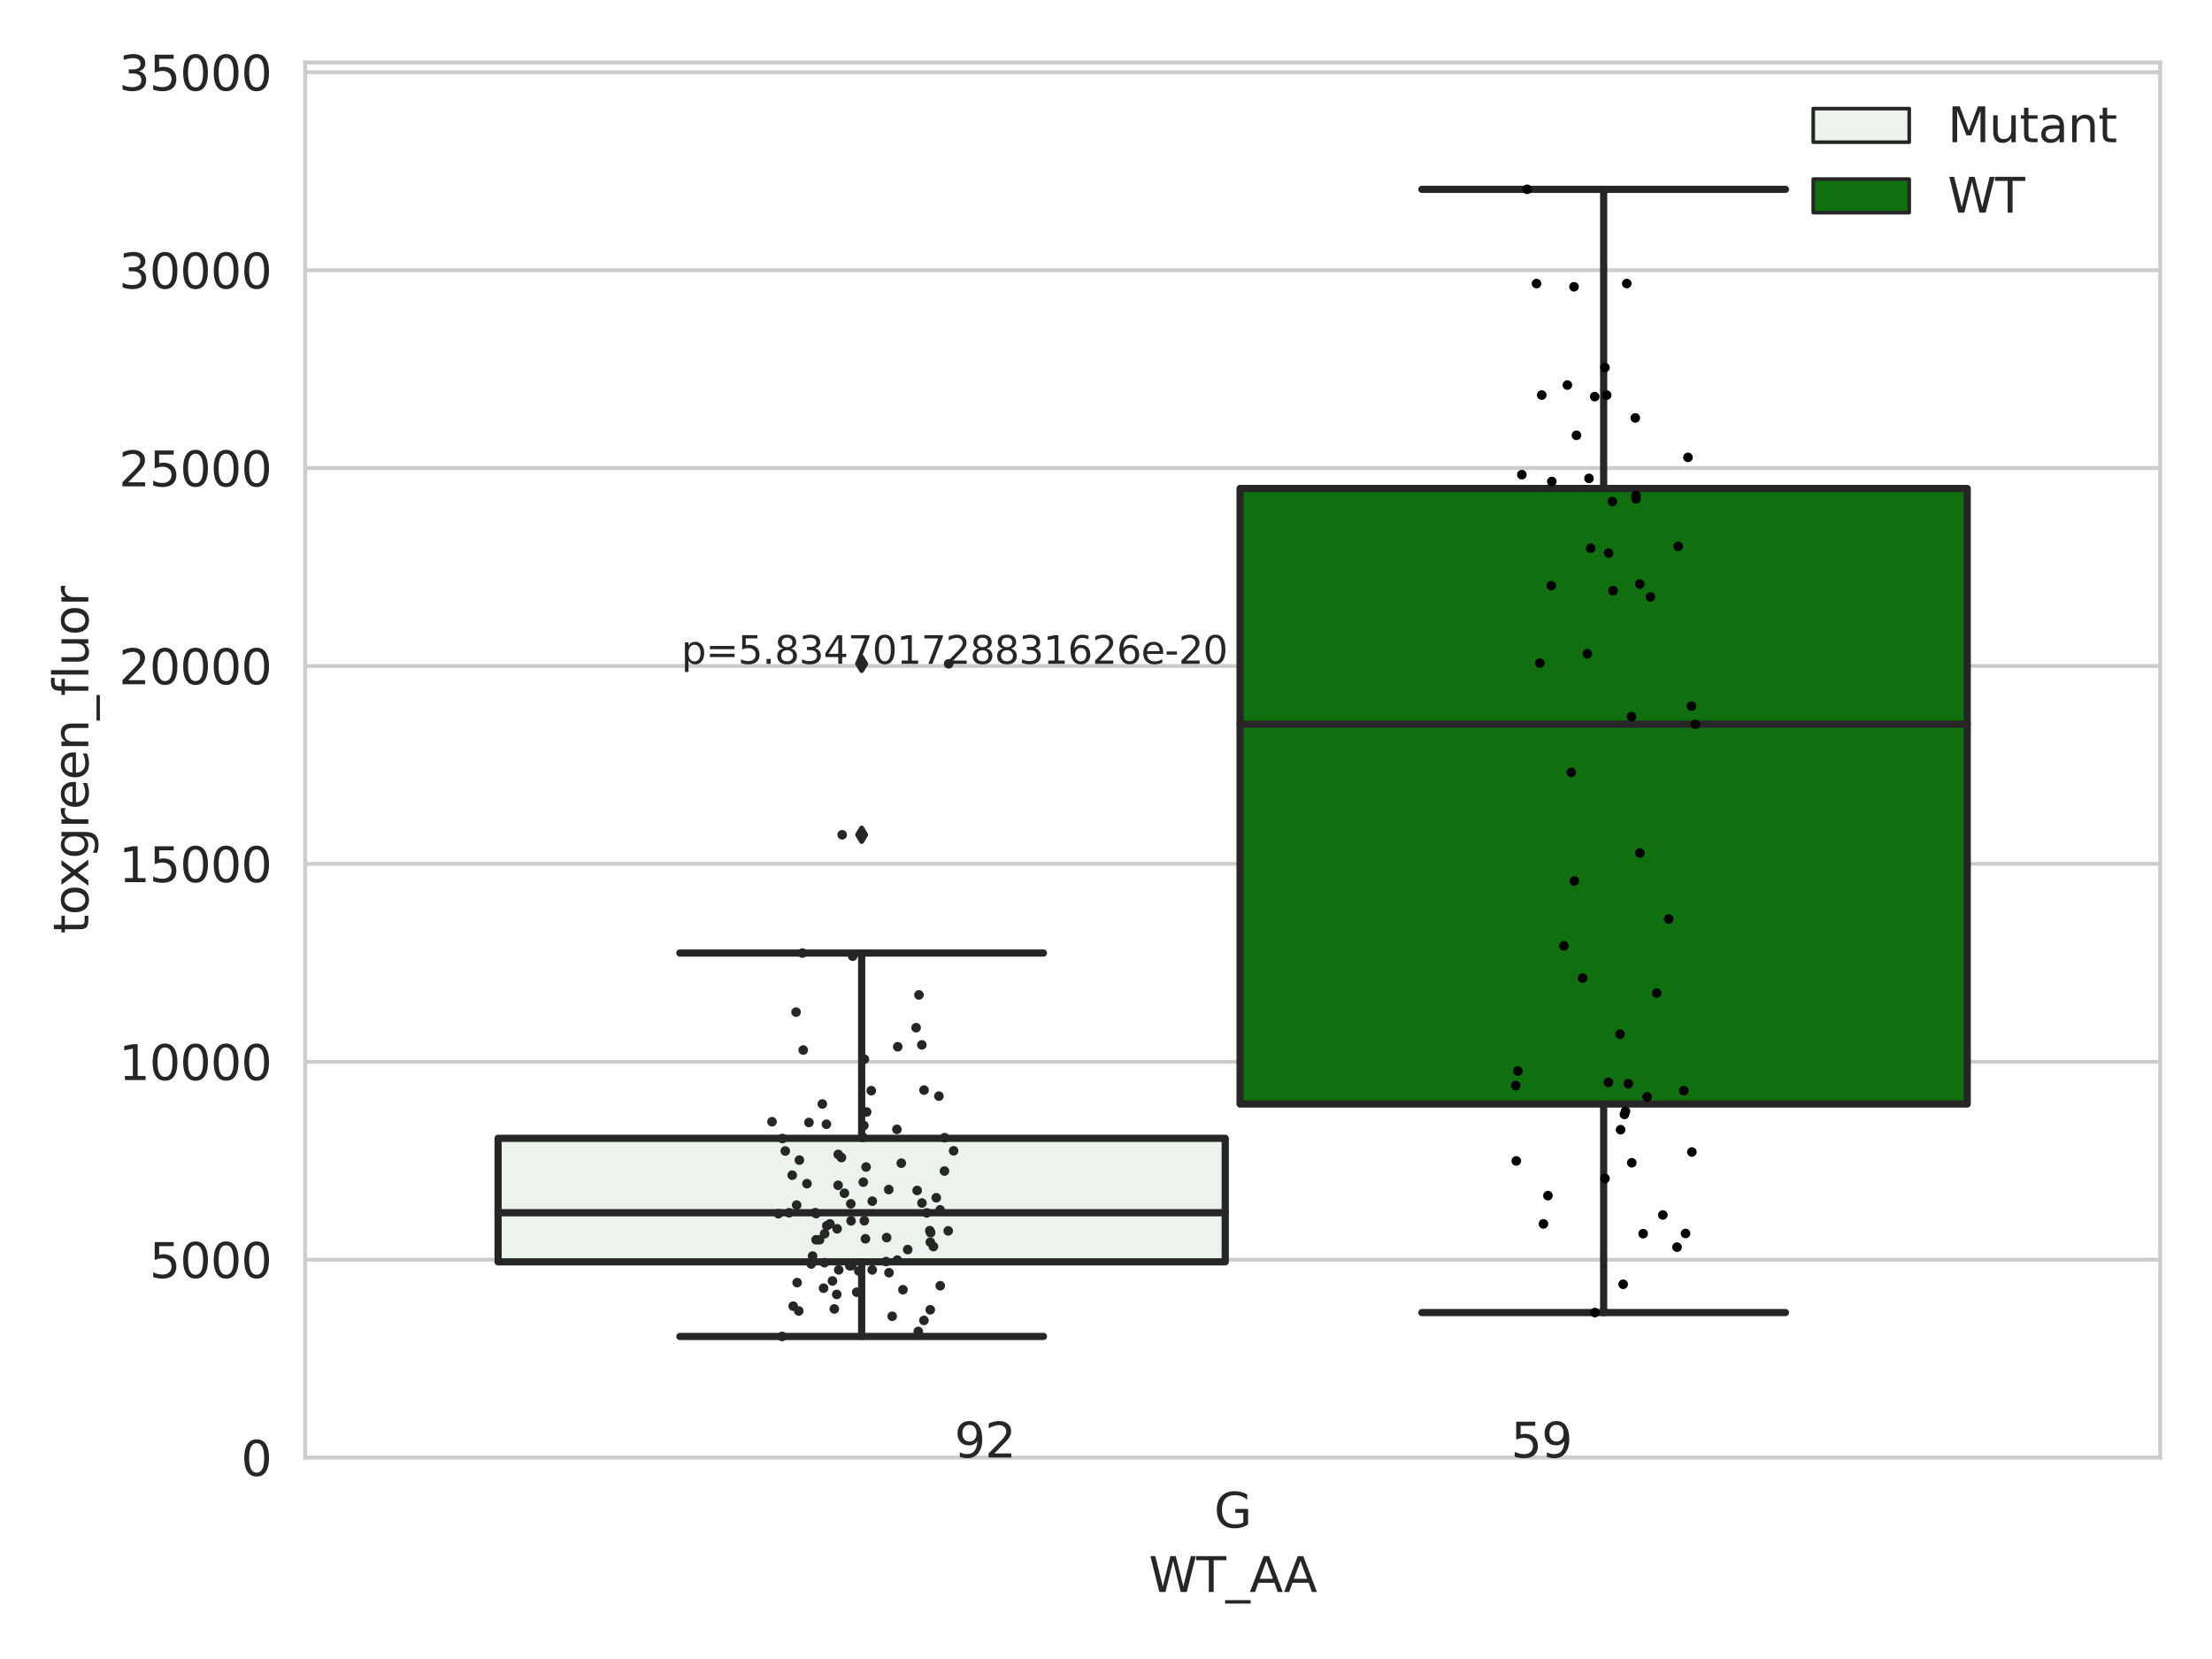 <?xml version="1.0" encoding="utf-8" standalone="no"?>
<!DOCTYPE svg PUBLIC "-//W3C//DTD SVG 1.1//EN"
  "http://www.w3.org/Graphics/SVG/1.1/DTD/svg11.dtd">
<svg xmlns:xlink="http://www.w3.org/1999/xlink" width="460.8pt" height="345.6pt" viewBox="0 0 460.8 345.6" xmlns="http://www.w3.org/2000/svg" version="1.1">
 <defs>
  <style type="text/css">*{stroke-linejoin: round; stroke-linecap: butt}</style>
 </defs>
 <g id="figure_1">
  <g id="patch_1">
   <path d="M 0 345.6 
L 460.8 345.6 
L 460.8 0 
L 0 0 
z
" style="fill: #ffffff"/>
  </g>
  <g id="axes_1">
   <g id="patch_2">
    <path d="M 63.571 303.64 
L 450 303.64 
L 450 13.024 
L 63.571 13.024 
z
" style="fill: #ffffff"/>
   </g>
   <g id="matplotlib.axis_1">
    <g id="xtick_1">
     <g id="text_1">
      <!-- G -->
      <g style="fill: #262626" transform="translate(252.911 318.238) scale(0.1 -0.1)">
       <defs>
        <path id="DejaVuSans-47" d="M 3809 666 
L 3809 1919 
L 2778 1919 
L 2778 2438 
L 4434 2438 
L 4434 434 
Q 4069 175 3628 42 
Q 3188 -91 2688 -91 
Q 1594 -91 976 548 
Q 359 1188 359 2328 
Q 359 3472 976 4111 
Q 1594 4750 2688 4750 
Q 3144 4750 3555 4637 
Q 3966 4525 4313 4306 
L 4313 3634 
Q 3963 3931 3569 4081 
Q 3175 4231 2741 4231 
Q 1884 4231 1454 3753 
Q 1025 3275 1025 2328 
Q 1025 1384 1454 906 
Q 1884 428 2741 428 
Q 3075 428 3337 486 
Q 3600 544 3809 666 
z
" transform="scale(0.016)"/>
       </defs>
       <use xlink:href="#DejaVuSans-47"/>
      </g>
     </g>
    </g>
    <g id="text_2">
     <!-- WT_AA -->
     <g style="fill: #262626" transform="translate(239.31 331.638) scale(0.1 -0.1)">
      <defs>
       <path id="DejaVuSans-57" d="M 213 4666 
L 850 4666 
L 1831 722 
L 2809 4666 
L 3519 4666 
L 4500 722 
L 5478 4666 
L 6119 4666 
L 4947 0 
L 4153 0 
L 3169 4050 
L 2175 0 
L 1381 0 
L 213 4666 
z
" transform="scale(0.016)"/>
       <path id="DejaVuSans-54" d="M -19 4666 
L 3928 4666 
L 3928 4134 
L 2272 4134 
L 2272 0 
L 1638 0 
L 1638 4134 
L -19 4134 
L -19 4666 
z
" transform="scale(0.016)"/>
       <path id="DejaVuSans-5f" d="M 3263 -1063 
L 3263 -1509 
L -63 -1509 
L -63 -1063 
L 3263 -1063 
z
" transform="scale(0.016)"/>
       <path id="DejaVuSans-41" d="M 2188 4044 
L 1331 1722 
L 3047 1722 
L 2188 4044 
z
M 1831 4666 
L 2547 4666 
L 4325 0 
L 3669 0 
L 3244 1197 
L 1141 1197 
L 716 0 
L 50 0 
L 1831 4666 
z
" transform="scale(0.016)"/>
      </defs>
      <use xlink:href="#DejaVuSans-57"/>
      <use xlink:href="#DejaVuSans-54" x="98.877"/>
      <use xlink:href="#DejaVuSans-5f" x="159.961"/>
      <use xlink:href="#DejaVuSans-41" x="209.961"/>
      <use xlink:href="#DejaVuSans-41" x="281.119"/>
     </g>
    </g>
   </g>
   <g id="matplotlib.axis_2">
    <g id="ytick_1">
     <g id="line2d_1">
      <path d="M 63.571 303.64 
L 450 303.64 
" clip-path="url(#pe3c945a98e)" style="fill: none; stroke: #cccccc; stroke-width: 0.8; stroke-linecap: round"/>
     </g>
     <g id="text_3">
      <!-- 0 -->
      <g style="fill: #262626" transform="translate(50.209 307.439) scale(0.1 -0.1)">
       <defs>
        <path id="DejaVuSans-30" d="M 2034 4250 
Q 1547 4250 1301 3770 
Q 1056 3291 1056 2328 
Q 1056 1369 1301 889 
Q 1547 409 2034 409 
Q 2525 409 2770 889 
Q 3016 1369 3016 2328 
Q 3016 3291 2770 3770 
Q 2525 4250 2034 4250 
z
M 2034 4750 
Q 2819 4750 3233 4129 
Q 3647 3509 3647 2328 
Q 3647 1150 3233 529 
Q 2819 -91 2034 -91 
Q 1250 -91 836 529 
Q 422 1150 422 2328 
Q 422 3509 836 4129 
Q 1250 4750 2034 4750 
z
" transform="scale(0.016)"/>
       </defs>
       <use xlink:href="#DejaVuSans-30"/>
      </g>
     </g>
    </g>
    <g id="ytick_2">
     <g id="line2d_2">
      <path d="M 63.571 262.415 
L 450 262.415 
" clip-path="url(#pe3c945a98e)" style="fill: none; stroke: #cccccc; stroke-width: 0.8; stroke-linecap: round"/>
     </g>
     <g id="text_4">
      <!-- 5000 -->
      <g style="fill: #262626" transform="translate(31.121 266.214) scale(0.1 -0.1)">
       <defs>
        <path id="DejaVuSans-35" d="M 691 4666 
L 3169 4666 
L 3169 4134 
L 1269 4134 
L 1269 2991 
Q 1406 3038 1543 3061 
Q 1681 3084 1819 3084 
Q 2600 3084 3056 2656 
Q 3513 2228 3513 1497 
Q 3513 744 3044 326 
Q 2575 -91 1722 -91 
Q 1428 -91 1123 -41 
Q 819 9 494 109 
L 494 744 
Q 775 591 1075 516 
Q 1375 441 1709 441 
Q 2250 441 2565 725 
Q 2881 1009 2881 1497 
Q 2881 1984 2565 2268 
Q 2250 2553 1709 2553 
Q 1456 2553 1204 2497 
Q 953 2441 691 2322 
L 691 4666 
z
" transform="scale(0.016)"/>
       </defs>
       <use xlink:href="#DejaVuSans-35"/>
       <use xlink:href="#DejaVuSans-30" x="63.623"/>
       <use xlink:href="#DejaVuSans-30" x="127.246"/>
       <use xlink:href="#DejaVuSans-30" x="190.869"/>
      </g>
     </g>
    </g>
    <g id="ytick_3">
     <g id="line2d_3">
      <path d="M 63.571 221.189 
L 450 221.189 
" clip-path="url(#pe3c945a98e)" style="fill: none; stroke: #cccccc; stroke-width: 0.8; stroke-linecap: round"/>
     </g>
     <g id="text_5">
      <!-- 10000 -->
      <g style="fill: #262626" transform="translate(24.759 224.989) scale(0.1 -0.1)">
       <defs>
        <path id="DejaVuSans-31" d="M 794 531 
L 1825 531 
L 1825 4091 
L 703 3866 
L 703 4441 
L 1819 4666 
L 2450 4666 
L 2450 531 
L 3481 531 
L 3481 0 
L 794 0 
L 794 531 
z
" transform="scale(0.016)"/>
       </defs>
       <use xlink:href="#DejaVuSans-31"/>
       <use xlink:href="#DejaVuSans-30" x="63.623"/>
       <use xlink:href="#DejaVuSans-30" x="127.246"/>
       <use xlink:href="#DejaVuSans-30" x="190.869"/>
       <use xlink:href="#DejaVuSans-30" x="254.492"/>
      </g>
     </g>
    </g>
    <g id="ytick_4">
     <g id="line2d_4">
      <path d="M 63.571 179.964 
L 450 179.964 
" clip-path="url(#pe3c945a98e)" style="fill: none; stroke: #cccccc; stroke-width: 0.8; stroke-linecap: round"/>
     </g>
     <g id="text_6">
      <!-- 15000 -->
      <g style="fill: #262626" transform="translate(24.759 183.763) scale(0.1 -0.1)">
       <use xlink:href="#DejaVuSans-31"/>
       <use xlink:href="#DejaVuSans-35" x="63.623"/>
       <use xlink:href="#DejaVuSans-30" x="127.246"/>
       <use xlink:href="#DejaVuSans-30" x="190.869"/>
       <use xlink:href="#DejaVuSans-30" x="254.492"/>
      </g>
     </g>
    </g>
    <g id="ytick_5">
     <g id="line2d_5">
      <path d="M 63.571 138.739 
L 450 138.739 
" clip-path="url(#pe3c945a98e)" style="fill: none; stroke: #cccccc; stroke-width: 0.8; stroke-linecap: round"/>
     </g>
     <g id="text_7">
      <!-- 20000 -->
      <g style="fill: #262626" transform="translate(24.759 142.538) scale(0.1 -0.1)">
       <defs>
        <path id="DejaVuSans-32" d="M 1228 531 
L 3431 531 
L 3431 0 
L 469 0 
L 469 531 
Q 828 903 1448 1529 
Q 2069 2156 2228 2338 
Q 2531 2678 2651 2914 
Q 2772 3150 2772 3378 
Q 2772 3750 2511 3984 
Q 2250 4219 1831 4219 
Q 1534 4219 1204 4116 
Q 875 4013 500 3803 
L 500 4441 
Q 881 4594 1212 4672 
Q 1544 4750 1819 4750 
Q 2544 4750 2975 4387 
Q 3406 4025 3406 3419 
Q 3406 3131 3298 2873 
Q 3191 2616 2906 2266 
Q 2828 2175 2409 1742 
Q 1991 1309 1228 531 
z
" transform="scale(0.016)"/>
       </defs>
       <use xlink:href="#DejaVuSans-32"/>
       <use xlink:href="#DejaVuSans-30" x="63.623"/>
       <use xlink:href="#DejaVuSans-30" x="127.246"/>
       <use xlink:href="#DejaVuSans-30" x="190.869"/>
       <use xlink:href="#DejaVuSans-30" x="254.492"/>
      </g>
     </g>
    </g>
    <g id="ytick_6">
     <g id="line2d_6">
      <path d="M 63.571 97.513 
L 450 97.513 
" clip-path="url(#pe3c945a98e)" style="fill: none; stroke: #cccccc; stroke-width: 0.8; stroke-linecap: round"/>
     </g>
     <g id="text_8">
      <!-- 25000 -->
      <g style="fill: #262626" transform="translate(24.759 101.313) scale(0.1 -0.1)">
       <use xlink:href="#DejaVuSans-32"/>
       <use xlink:href="#DejaVuSans-35" x="63.623"/>
       <use xlink:href="#DejaVuSans-30" x="127.246"/>
       <use xlink:href="#DejaVuSans-30" x="190.869"/>
       <use xlink:href="#DejaVuSans-30" x="254.492"/>
      </g>
     </g>
    </g>
    <g id="ytick_7">
     <g id="line2d_7">
      <path d="M 63.571 56.288 
L 450 56.288 
" clip-path="url(#pe3c945a98e)" style="fill: none; stroke: #cccccc; stroke-width: 0.8; stroke-linecap: round"/>
     </g>
     <g id="text_9">
      <!-- 30000 -->
      <g style="fill: #262626" transform="translate(24.759 60.087) scale(0.1 -0.1)">
       <defs>
        <path id="DejaVuSans-33" d="M 2597 2516 
Q 3050 2419 3304 2112 
Q 3559 1806 3559 1356 
Q 3559 666 3084 287 
Q 2609 -91 1734 -91 
Q 1441 -91 1130 -33 
Q 819 25 488 141 
L 488 750 
Q 750 597 1062 519 
Q 1375 441 1716 441 
Q 2309 441 2620 675 
Q 2931 909 2931 1356 
Q 2931 1769 2642 2001 
Q 2353 2234 1838 2234 
L 1294 2234 
L 1294 2753 
L 1863 2753 
Q 2328 2753 2575 2939 
Q 2822 3125 2822 3475 
Q 2822 3834 2567 4026 
Q 2313 4219 1838 4219 
Q 1578 4219 1281 4162 
Q 984 4106 628 3988 
L 628 4550 
Q 988 4650 1302 4700 
Q 1616 4750 1894 4750 
Q 2613 4750 3031 4423 
Q 3450 4097 3450 3541 
Q 3450 3153 3228 2886 
Q 3006 2619 2597 2516 
z
" transform="scale(0.016)"/>
       </defs>
       <use xlink:href="#DejaVuSans-33"/>
       <use xlink:href="#DejaVuSans-30" x="63.623"/>
       <use xlink:href="#DejaVuSans-30" x="127.246"/>
       <use xlink:href="#DejaVuSans-30" x="190.869"/>
       <use xlink:href="#DejaVuSans-30" x="254.492"/>
      </g>
     </g>
    </g>
    <g id="ytick_8">
     <g id="line2d_8">
      <path d="M 63.571 15.063 
L 450 15.063 
" clip-path="url(#pe3c945a98e)" style="fill: none; stroke: #cccccc; stroke-width: 0.8; stroke-linecap: round"/>
     </g>
     <g id="text_10">
      <!-- 35000 -->
      <g style="fill: #262626" transform="translate(24.759 18.862) scale(0.1 -0.1)">
       <use xlink:href="#DejaVuSans-33"/>
       <use xlink:href="#DejaVuSans-35" x="63.623"/>
       <use xlink:href="#DejaVuSans-30" x="127.246"/>
       <use xlink:href="#DejaVuSans-30" x="190.869"/>
       <use xlink:href="#DejaVuSans-30" x="254.492"/>
      </g>
     </g>
    </g>
    <g id="text_11">
     <!-- toxgreen_fluor -->
     <g style="fill: #262626" transform="translate(18.401 194.527) rotate(-90) scale(0.1 -0.1)">
      <defs>
       <path id="DejaVuSans-74" d="M 1172 4494 
L 1172 3500 
L 2356 3500 
L 2356 3053 
L 1172 3053 
L 1172 1153 
Q 1172 725 1289 603 
Q 1406 481 1766 481 
L 2356 481 
L 2356 0 
L 1766 0 
Q 1100 0 847 248 
Q 594 497 594 1153 
L 594 3053 
L 172 3053 
L 172 3500 
L 594 3500 
L 594 4494 
L 1172 4494 
z
" transform="scale(0.016)"/>
       <path id="DejaVuSans-6f" d="M 1959 3097 
Q 1497 3097 1228 2736 
Q 959 2375 959 1747 
Q 959 1119 1226 758 
Q 1494 397 1959 397 
Q 2419 397 2687 759 
Q 2956 1122 2956 1747 
Q 2956 2369 2687 2733 
Q 2419 3097 1959 3097 
z
M 1959 3584 
Q 2709 3584 3137 3096 
Q 3566 2609 3566 1747 
Q 3566 888 3137 398 
Q 2709 -91 1959 -91 
Q 1206 -91 779 398 
Q 353 888 353 1747 
Q 353 2609 779 3096 
Q 1206 3584 1959 3584 
z
" transform="scale(0.016)"/>
       <path id="DejaVuSans-78" d="M 3513 3500 
L 2247 1797 
L 3578 0 
L 2900 0 
L 1881 1375 
L 863 0 
L 184 0 
L 1544 1831 
L 300 3500 
L 978 3500 
L 1906 2253 
L 2834 3500 
L 3513 3500 
z
" transform="scale(0.016)"/>
       <path id="DejaVuSans-67" d="M 2906 1791 
Q 2906 2416 2648 2759 
Q 2391 3103 1925 3103 
Q 1463 3103 1205 2759 
Q 947 2416 947 1791 
Q 947 1169 1205 825 
Q 1463 481 1925 481 
Q 2391 481 2648 825 
Q 2906 1169 2906 1791 
z
M 3481 434 
Q 3481 -459 3084 -895 
Q 2688 -1331 1869 -1331 
Q 1566 -1331 1297 -1286 
Q 1028 -1241 775 -1147 
L 775 -588 
Q 1028 -725 1275 -790 
Q 1522 -856 1778 -856 
Q 2344 -856 2625 -561 
Q 2906 -266 2906 331 
L 2906 616 
Q 2728 306 2450 153 
Q 2172 0 1784 0 
Q 1141 0 747 490 
Q 353 981 353 1791 
Q 353 2603 747 3093 
Q 1141 3584 1784 3584 
Q 2172 3584 2450 3431 
Q 2728 3278 2906 2969 
L 2906 3500 
L 3481 3500 
L 3481 434 
z
" transform="scale(0.016)"/>
       <path id="DejaVuSans-72" d="M 2631 2963 
Q 2534 3019 2420 3045 
Q 2306 3072 2169 3072 
Q 1681 3072 1420 2755 
Q 1159 2438 1159 1844 
L 1159 0 
L 581 0 
L 581 3500 
L 1159 3500 
L 1159 2956 
Q 1341 3275 1631 3429 
Q 1922 3584 2338 3584 
Q 2397 3584 2469 3576 
Q 2541 3569 2628 3553 
L 2631 2963 
z
" transform="scale(0.016)"/>
       <path id="DejaVuSans-65" d="M 3597 1894 
L 3597 1613 
L 953 1613 
Q 991 1019 1311 708 
Q 1631 397 2203 397 
Q 2534 397 2845 478 
Q 3156 559 3463 722 
L 3463 178 
Q 3153 47 2828 -22 
Q 2503 -91 2169 -91 
Q 1331 -91 842 396 
Q 353 884 353 1716 
Q 353 2575 817 3079 
Q 1281 3584 2069 3584 
Q 2775 3584 3186 3129 
Q 3597 2675 3597 1894 
z
M 3022 2063 
Q 3016 2534 2758 2815 
Q 2500 3097 2075 3097 
Q 1594 3097 1305 2825 
Q 1016 2553 972 2059 
L 3022 2063 
z
" transform="scale(0.016)"/>
       <path id="DejaVuSans-6e" d="M 3513 2113 
L 3513 0 
L 2938 0 
L 2938 2094 
Q 2938 2591 2744 2837 
Q 2550 3084 2163 3084 
Q 1697 3084 1428 2787 
Q 1159 2491 1159 1978 
L 1159 0 
L 581 0 
L 581 3500 
L 1159 3500 
L 1159 2956 
Q 1366 3272 1645 3428 
Q 1925 3584 2291 3584 
Q 2894 3584 3203 3211 
Q 3513 2838 3513 2113 
z
" transform="scale(0.016)"/>
       <path id="DejaVuSans-66" d="M 2375 4863 
L 2375 4384 
L 1825 4384 
Q 1516 4384 1395 4259 
Q 1275 4134 1275 3809 
L 1275 3500 
L 2222 3500 
L 2222 3053 
L 1275 3053 
L 1275 0 
L 697 0 
L 697 3053 
L 147 3053 
L 147 3500 
L 697 3500 
L 697 3744 
Q 697 4328 969 4595 
Q 1241 4863 1831 4863 
L 2375 4863 
z
" transform="scale(0.016)"/>
       <path id="DejaVuSans-6c" d="M 603 4863 
L 1178 4863 
L 1178 0 
L 603 0 
L 603 4863 
z
" transform="scale(0.016)"/>
       <path id="DejaVuSans-75" d="M 544 1381 
L 544 3500 
L 1119 3500 
L 1119 1403 
Q 1119 906 1312 657 
Q 1506 409 1894 409 
Q 2359 409 2629 706 
Q 2900 1003 2900 1516 
L 2900 3500 
L 3475 3500 
L 3475 0 
L 2900 0 
L 2900 538 
Q 2691 219 2414 64 
Q 2138 -91 1772 -91 
Q 1169 -91 856 284 
Q 544 659 544 1381 
z
M 1991 3584 
L 1991 3584 
z
" transform="scale(0.016)"/>
      </defs>
      <use xlink:href="#DejaVuSans-74"/>
      <use xlink:href="#DejaVuSans-6f" x="39.209"/>
      <use xlink:href="#DejaVuSans-78" x="97.266"/>
      <use xlink:href="#DejaVuSans-67" x="156.445"/>
      <use xlink:href="#DejaVuSans-72" x="219.922"/>
      <use xlink:href="#DejaVuSans-65" x="258.785"/>
      <use xlink:href="#DejaVuSans-65" x="320.309"/>
      <use xlink:href="#DejaVuSans-6e" x="381.832"/>
      <use xlink:href="#DejaVuSans-5f" x="445.211"/>
      <use xlink:href="#DejaVuSans-66" x="495.211"/>
      <use xlink:href="#DejaVuSans-6c" x="530.416"/>
      <use xlink:href="#DejaVuSans-75" x="558.199"/>
      <use xlink:href="#DejaVuSans-6f" x="621.578"/>
      <use xlink:href="#DejaVuSans-72" x="682.76"/>
     </g>
    </g>
   </g>
   <g id="patch_3">
    <path d="M 103.76 262.867 
L 255.24 262.867 
L 255.24 237.131 
L 103.76 237.131 
L 103.76 262.867 
z
" clip-path="url(#pe3c945a98e)" style="fill: #ecf2ec; stroke: #262626; stroke-width: 1.5; stroke-linejoin: miter"/>
   </g>
   <g id="patch_4">
    <path d="M 258.331 229.985 
L 409.811 229.985 
L 409.811 101.759 
L 258.331 101.759 
L 258.331 229.985 
z
" clip-path="url(#pe3c945a98e)" style="fill: #107010; stroke: #262626; stroke-width: 1.5; stroke-linejoin: miter"/>
   </g>
   <g id="patch_5">
    <path d="M 256.786 303.64 
L 256.786 303.64 
L 256.786 303.64 
L 256.786 303.64 
z
" clip-path="url(#pe3c945a98e)" style="fill: #ecf2ec; stroke: #262626; stroke-width: 0.75; stroke-linejoin: miter"/>
   </g>
   <g id="patch_6">
    <path d="M 256.786 303.64 
L 256.786 303.64 
L 256.786 303.64 
L 256.786 303.64 
z
" clip-path="url(#pe3c945a98e)" style="fill: #107010; stroke: #262626; stroke-width: 0.75; stroke-linejoin: miter"/>
   </g>
   <g id="PathCollection_1"/>
   <g id="PathCollection_2"/>
   <g id="line2d_9">
    <path d="M 179.5 262.867 
L 179.5 278.405 
" clip-path="url(#pe3c945a98e)" style="fill: none; stroke: #262626; stroke-width: 1.5; stroke-linecap: round"/>
   </g>
   <g id="line2d_10">
    <path d="M 179.5 237.131 
L 179.5 198.541 
" clip-path="url(#pe3c945a98e)" style="fill: none; stroke: #262626; stroke-width: 1.5; stroke-linecap: round"/>
   </g>
   <g id="line2d_11">
    <path d="M 141.63 278.405 
L 217.37 278.405 
" clip-path="url(#pe3c945a98e)" style="fill: none; stroke: #262626; stroke-width: 1.5; stroke-linecap: round"/>
   </g>
   <g id="line2d_12">
    <path d="M 141.63 198.541 
L 217.37 198.541 
" clip-path="url(#pe3c945a98e)" style="fill: none; stroke: #262626; stroke-width: 1.5; stroke-linecap: round"/>
   </g>
   <g id="line2d_13">
    <defs>
     <path id="m74a13b176f" d="M -0 1.414 
L 0.849 0 
L 0 -1.414 
L -0.849 -0 
z
" style="stroke: #262626; stroke-linejoin: miter"/>
    </defs>
    <g clip-path="url(#pe3c945a98e)">
     <use xlink:href="#m74a13b176f" x="179.5" y="173.898" style="fill: #262626; stroke: #262626; stroke-linejoin: miter"/>
     <use xlink:href="#m74a13b176f" x="179.5" y="138.284" style="fill: #262626; stroke: #262626; stroke-linejoin: miter"/>
    </g>
   </g>
   <g id="line2d_14">
    <path d="M 334.071 229.985 
L 334.071 273.433 
" clip-path="url(#pe3c945a98e)" style="fill: none; stroke: #262626; stroke-width: 1.5; stroke-linecap: round"/>
   </g>
   <g id="line2d_15">
    <path d="M 334.071 101.759 
L 334.071 39.444 
" clip-path="url(#pe3c945a98e)" style="fill: none; stroke: #262626; stroke-width: 1.5; stroke-linecap: round"/>
   </g>
   <g id="line2d_16">
    <path d="M 296.201 273.433 
L 371.941 273.433 
" clip-path="url(#pe3c945a98e)" style="fill: none; stroke: #262626; stroke-width: 1.5; stroke-linecap: round"/>
   </g>
   <g id="line2d_17">
    <path d="M 296.201 39.444 
L 371.941 39.444 
" clip-path="url(#pe3c945a98e)" style="fill: none; stroke: #262626; stroke-width: 1.5; stroke-linecap: round"/>
   </g>
   <g id="line2d_18"/>
   <g id="line2d_19">
    <path d="M 103.76 252.636 
L 255.24 252.636 
" clip-path="url(#pe3c945a98e)" style="fill: none; stroke: #262626; stroke-width: 1.5; stroke-linecap: round"/>
   </g>
   <g id="line2d_20">
    <path d="M 258.331 150.87 
L 409.811 150.87 
" clip-path="url(#pe3c945a98e)" style="fill: none; stroke: #262626; stroke-width: 1.5; stroke-linecap: round"/>
   </g>
   <g id="patch_7">
    <path d="M 63.571 303.64 
L 63.571 13.024 
" style="fill: none; stroke: #cccccc; stroke-width: 0.8; stroke-linejoin: miter; stroke-linecap: square"/>
   </g>
   <g id="patch_8">
    <path d="M 450 303.64 
L 450 13.024 
" style="fill: none; stroke: #cccccc; stroke-width: 0.8; stroke-linejoin: miter; stroke-linecap: square"/>
   </g>
   <g id="patch_9">
    <path d="M 63.571 303.64 
L 450 303.64 
" style="fill: none; stroke: #cccccc; stroke-width: 0.8; stroke-linejoin: miter; stroke-linecap: square"/>
   </g>
   <g id="patch_10">
    <path d="M 63.571 13.024 
L 450 13.024 
" style="fill: none; stroke: #cccccc; stroke-width: 0.8; stroke-linejoin: miter; stroke-linecap: square"/>
   </g>
   <g id="PathCollection_3">
    <defs>
     <path id="C0_0_6e139e35a3" d="M 0 1 
C 0.265 1 0.52 0.895 0.707 0.707 
C 0.895 0.52 1 0.265 1 -0 
C 1 -0.265 0.895 -0.52 0.707 -0.707 
C 0.52 -0.895 0.265 -1 0 -1 
C -0.265 -1 -0.52 -0.895 -0.707 -0.707 
C -0.895 -0.52 -1 -0.265 -1 0 
C -1 0.265 -0.895 0.52 -0.707 0.707 
C -0.52 0.895 -0.265 1 0 1 
z
"/>
    </defs>
    <g clip-path="url(#pe3c945a98e)">
     <use xlink:href="#C0_0_6e139e35a3" x="187.76" y="242.31" style="fill: #262626"/>
    </g>
    <g clip-path="url(#pe3c945a98e)">
     <use xlink:href="#C0_0_6e139e35a3" x="195.041" y="249.515" style="fill: #262626"/>
    </g>
    <g clip-path="url(#pe3c945a98e)">
     <use xlink:href="#C0_0_6e139e35a3" x="173.413" y="266.844" style="fill: #262626"/>
    </g>
    <g clip-path="url(#pe3c945a98e)">
     <use xlink:href="#C0_0_6e139e35a3" x="179.958" y="234.471" style="fill: #262626"/>
    </g>
    <g clip-path="url(#pe3c945a98e)">
     <use xlink:href="#C0_0_6e139e35a3" x="193.79" y="272.851" style="fill: #262626"/>
    </g>
    <g clip-path="url(#pe3c945a98e)">
     <use xlink:href="#C0_0_6e139e35a3" x="171.749" y="263.044" style="fill: #262626"/>
    </g>
    <g clip-path="url(#pe3c945a98e)">
     <use xlink:href="#C0_0_6e139e35a3" x="180.287" y="258.064" style="fill: #262626"/>
    </g>
    <g clip-path="url(#pe3c945a98e)">
     <use xlink:href="#C0_0_6e139e35a3" x="193.702" y="256.371" style="fill: #262626"/>
    </g>
    <g clip-path="url(#pe3c945a98e)">
     <use xlink:href="#C0_0_6e139e35a3" x="166.527" y="241.673" style="fill: #262626"/>
    </g>
    <g clip-path="url(#pe3c945a98e)">
     <use xlink:href="#C0_0_6e139e35a3" x="175.907" y="248.577" style="fill: #262626"/>
    </g>
    <g clip-path="url(#pe3c945a98e)">
     <use xlink:href="#C0_0_6e139e35a3" x="169.837" y="252.628" style="fill: #262626"/>
    </g>
    <g clip-path="url(#pe3c945a98e)">
     <use xlink:href="#C0_0_6e139e35a3" x="191.292" y="277.364" style="fill: #262626"/>
    </g>
    <g clip-path="url(#pe3c945a98e)">
     <use xlink:href="#C0_0_6e139e35a3" x="171.308" y="229.98" style="fill: #262626"/>
    </g>
    <g clip-path="url(#pe3c945a98e)">
     <use xlink:href="#C0_0_6e139e35a3" x="165.828" y="210.844" style="fill: #262626"/>
    </g>
    <g clip-path="url(#pe3c945a98e)">
     <use xlink:href="#C0_0_6e139e35a3" x="162.992" y="237.175" style="fill: #262626"/>
    </g>
    <g clip-path="url(#pe3c945a98e)">
     <use xlink:href="#C0_0_6e139e35a3" x="192.063" y="250.615" style="fill: #262626"/>
    </g>
    <g clip-path="url(#pe3c945a98e)">
     <use xlink:href="#C0_0_6e139e35a3" x="178.466" y="269.191" style="fill: #262626"/>
    </g>
    <g clip-path="url(#pe3c945a98e)">
     <use xlink:href="#C0_0_6e139e35a3" x="190.839" y="214.086" style="fill: #262626"/>
    </g>
    <g clip-path="url(#pe3c945a98e)">
     <use xlink:href="#C0_0_6e139e35a3" x="170" y="258.271" style="fill: #262626"/>
    </g>
    <g clip-path="url(#pe3c945a98e)">
     <use xlink:href="#C0_0_6e139e35a3" x="193.805" y="258.771" style="fill: #262626"/>
    </g>
    <g clip-path="url(#pe3c945a98e)">
     <use xlink:href="#C0_0_6e139e35a3" x="186.926" y="262.503" style="fill: #262626"/>
    </g>
    <g clip-path="url(#pe3c945a98e)">
     <use xlink:href="#C0_0_6e139e35a3" x="195.85" y="252.042" style="fill: #262626"/>
    </g>
    <g clip-path="url(#pe3c945a98e)">
     <use xlink:href="#C0_0_6e139e35a3" x="186.84" y="235.265" style="fill: #262626"/>
    </g>
    <g clip-path="url(#pe3c945a98e)">
     <use xlink:href="#C0_0_6e139e35a3" x="165.036" y="244.811" style="fill: #262626"/>
    </g>
    <g clip-path="url(#pe3c945a98e)">
     <use xlink:href="#C0_0_6e139e35a3" x="181.712" y="250.22" style="fill: #262626"/>
    </g>
    <g clip-path="url(#pe3c945a98e)">
     <use xlink:href="#C0_0_6e139e35a3" x="163.588" y="239.773" style="fill: #262626"/>
    </g>
    <g clip-path="url(#pe3c945a98e)">
     <use xlink:href="#C0_0_6e139e35a3" x="162.914" y="278.405" style="fill: #262626"/>
    </g>
    <g clip-path="url(#pe3c945a98e)">
     <use xlink:href="#C0_0_6e139e35a3" x="180.063" y="220.654" style="fill: #262626"/>
    </g>
    <g clip-path="url(#pe3c945a98e)">
     <use xlink:href="#C0_0_6e139e35a3" x="193.865" y="256.793" style="fill: #262626"/>
    </g>
    <g clip-path="url(#pe3c945a98e)">
     <use xlink:href="#C0_0_6e139e35a3" x="177.296" y="254.319" style="fill: #262626"/>
    </g>
    <g clip-path="url(#pe3c945a98e)">
     <use xlink:href="#C0_0_6e139e35a3" x="167.33" y="218.74" style="fill: #262626"/>
    </g>
    <g clip-path="url(#pe3c945a98e)">
     <use xlink:href="#C0_0_6e139e35a3" x="168.993" y="263.309" style="fill: #262626"/>
    </g>
    <g clip-path="url(#pe3c945a98e)">
     <use xlink:href="#C0_0_6e139e35a3" x="193.057" y="252.665" style="fill: #262626"/>
    </g>
    <g clip-path="url(#pe3c945a98e)">
     <use xlink:href="#C0_0_6e139e35a3" x="171.784" y="257.011" style="fill: #262626"/>
    </g>
    <g clip-path="url(#pe3c945a98e)">
     <use xlink:href="#C0_0_6e139e35a3" x="196.748" y="243.954" style="fill: #262626"/>
    </g>
    <g clip-path="url(#pe3c945a98e)">
     <use xlink:href="#C0_0_6e139e35a3" x="195.593" y="228.339" style="fill: #262626"/>
    </g>
    <g clip-path="url(#pe3c945a98e)">
     <use xlink:href="#C0_0_6e139e35a3" x="184.581" y="262.807" style="fill: #262626"/>
    </g>
    <g clip-path="url(#pe3c945a98e)">
     <use xlink:href="#C0_0_6e139e35a3" x="172.158" y="234.2" style="fill: #262626"/>
    </g>
    <g clip-path="url(#pe3c945a98e)">
     <use xlink:href="#C0_0_6e139e35a3" x="166.398" y="273.099" style="fill: #262626"/>
    </g>
    <g clip-path="url(#pe3c945a98e)">
     <use xlink:href="#C0_0_6e139e35a3" x="175.285" y="241.136" style="fill: #262626"/>
    </g>
    <g clip-path="url(#pe3c945a98e)">
     <use xlink:href="#C0_0_6e139e35a3" x="162.148" y="252.833" style="fill: #262626"/>
    </g>
    <g clip-path="url(#pe3c945a98e)">
     <use xlink:href="#C0_0_6e139e35a3" x="192.034" y="217.668" style="fill: #262626"/>
    </g>
    <g clip-path="url(#pe3c945a98e)">
     <use xlink:href="#C0_0_6e139e35a3" x="178.916" y="264.782" style="fill: #262626"/>
    </g>
    <g clip-path="url(#pe3c945a98e)">
     <use xlink:href="#C0_0_6e139e35a3" x="180.535" y="231.642" style="fill: #262626"/>
    </g>
    <g clip-path="url(#pe3c945a98e)">
     <use xlink:href="#C0_0_6e139e35a3" x="180.052" y="254.302" style="fill: #262626"/>
    </g>
    <g clip-path="url(#pe3c945a98e)">
     <use xlink:href="#C0_0_6e139e35a3" x="171.567" y="268.355" style="fill: #262626"/>
    </g>
    <g clip-path="url(#pe3c945a98e)">
     <use xlink:href="#C0_0_6e139e35a3" x="179.841" y="246.266" style="fill: #262626"/>
    </g>
    <g clip-path="url(#pe3c945a98e)">
     <use xlink:href="#C0_0_6e139e35a3" x="192.47" y="275.068" style="fill: #262626"/>
    </g>
    <g clip-path="url(#pe3c945a98e)">
     <use xlink:href="#C0_0_6e139e35a3" x="169.274" y="261.665" style="fill: #262626"/>
    </g>
    <g clip-path="url(#pe3c945a98e)">
     <use xlink:href="#C0_0_6e139e35a3" x="177.441" y="263.641" style="fill: #262626"/>
    </g>
    <g clip-path="url(#pe3c945a98e)">
     <use xlink:href="#C0_0_6e139e35a3" x="175.44" y="173.898" style="fill: #262626"/>
    </g>
    <g clip-path="url(#pe3c945a98e)">
     <use xlink:href="#C0_0_6e139e35a3" x="198.662" y="239.736" style="fill: #262626"/>
    </g>
    <g clip-path="url(#pe3c945a98e)">
     <use xlink:href="#C0_0_6e139e35a3" x="174.719" y="264.541" style="fill: #262626"/>
    </g>
    <g clip-path="url(#pe3c945a98e)">
     <use xlink:href="#C0_0_6e139e35a3" x="187.015" y="218.054" style="fill: #262626"/>
    </g>
    <g clip-path="url(#pe3c945a98e)">
     <use xlink:href="#C0_0_6e139e35a3" x="189.089" y="260.311" style="fill: #262626"/>
    </g>
    <g clip-path="url(#pe3c945a98e)">
     <use xlink:href="#C0_0_6e139e35a3" x="165.955" y="251.039" style="fill: #262626"/>
    </g>
    <g clip-path="url(#pe3c945a98e)">
     <use xlink:href="#C0_0_6e139e35a3" x="195.865" y="267.845" style="fill: #262626"/>
    </g>
    <g clip-path="url(#pe3c945a98e)">
     <use xlink:href="#C0_0_6e139e35a3" x="180.423" y="243.108" style="fill: #262626"/>
    </g>
    <g clip-path="url(#pe3c945a98e)">
     <use xlink:href="#C0_0_6e139e35a3" x="174.592" y="246.919" style="fill: #262626"/>
    </g>
    <g clip-path="url(#pe3c945a98e)">
     <use xlink:href="#C0_0_6e139e35a3" x="185.144" y="247.809" style="fill: #262626"/>
    </g>
    <g clip-path="url(#pe3c945a98e)">
     <use xlink:href="#C0_0_6e139e35a3" x="168.103" y="246.581" style="fill: #262626"/>
    </g>
    <g clip-path="url(#pe3c945a98e)">
     <use xlink:href="#C0_0_6e139e35a3" x="191.06" y="247.994" style="fill: #262626"/>
    </g>
    <g clip-path="url(#pe3c945a98e)">
     <use xlink:href="#C0_0_6e139e35a3" x="194.449" y="259.683" style="fill: #262626"/>
    </g>
    <g clip-path="url(#pe3c945a98e)">
     <use xlink:href="#C0_0_6e139e35a3" x="185.859" y="274.204" style="fill: #262626"/>
    </g>
    <g clip-path="url(#pe3c945a98e)">
     <use xlink:href="#C0_0_6e139e35a3" x="170.016" y="252.817" style="fill: #262626"/>
    </g>
    <g clip-path="url(#pe3c945a98e)">
     <use xlink:href="#C0_0_6e139e35a3" x="177.017" y="263.679" style="fill: #262626"/>
    </g>
    <g clip-path="url(#pe3c945a98e)">
     <use xlink:href="#C0_0_6e139e35a3" x="172.893" y="254.959" style="fill: #262626"/>
    </g>
    <g clip-path="url(#pe3c945a98e)">
     <use xlink:href="#C0_0_6e139e35a3" x="197.533" y="256.415" style="fill: #262626"/>
    </g>
    <g clip-path="url(#pe3c945a98e)">
     <use xlink:href="#C0_0_6e139e35a3" x="181.502" y="227.208" style="fill: #262626"/>
    </g>
    <g clip-path="url(#pe3c945a98e)">
     <use xlink:href="#C0_0_6e139e35a3" x="164.391" y="252.644" style="fill: #262626"/>
    </g>
    <g clip-path="url(#pe3c945a98e)">
     <use xlink:href="#C0_0_6e139e35a3" x="191.436" y="207.264" style="fill: #262626"/>
    </g>
    <g clip-path="url(#pe3c945a98e)">
     <use xlink:href="#C0_0_6e139e35a3" x="188.101" y="268.678" style="fill: #262626"/>
    </g>
    <g clip-path="url(#pe3c945a98e)">
     <use xlink:href="#C0_0_6e139e35a3" x="177.634" y="199.192" style="fill: #262626"/>
    </g>
    <g clip-path="url(#pe3c945a98e)">
     <use xlink:href="#C0_0_6e139e35a3" x="181.705" y="264.546" style="fill: #262626"/>
    </g>
    <g clip-path="url(#pe3c945a98e)">
     <use xlink:href="#C0_0_6e139e35a3" x="167.158" y="198.541" style="fill: #262626"/>
    </g>
    <g clip-path="url(#pe3c945a98e)">
     <use xlink:href="#C0_0_6e139e35a3" x="170.731" y="258.27" style="fill: #262626"/>
    </g>
    <g clip-path="url(#pe3c945a98e)">
     <use xlink:href="#C0_0_6e139e35a3" x="197.624" y="138.284" style="fill: #262626"/>
    </g>
    <g clip-path="url(#pe3c945a98e)">
     <use xlink:href="#C0_0_6e139e35a3" x="166.057" y="267.189" style="fill: #262626"/>
    </g>
    <g clip-path="url(#pe3c945a98e)">
     <use xlink:href="#C0_0_6e139e35a3" x="165.244" y="272.093" style="fill: #262626"/>
    </g>
    <g clip-path="url(#pe3c945a98e)">
     <use xlink:href="#C0_0_6e139e35a3" x="160.827" y="233.675" style="fill: #262626"/>
    </g>
    <g clip-path="url(#pe3c945a98e)">
     <use xlink:href="#C0_0_6e139e35a3" x="185.196" y="265.13" style="fill: #262626"/>
    </g>
    <g clip-path="url(#pe3c945a98e)">
     <use xlink:href="#C0_0_6e139e35a3" x="192.493" y="227.084" style="fill: #262626"/>
    </g>
    <g clip-path="url(#pe3c945a98e)">
     <use xlink:href="#C0_0_6e139e35a3" x="179.765" y="236.92" style="fill: #262626"/>
    </g>
    <g clip-path="url(#pe3c945a98e)">
     <use xlink:href="#C0_0_6e139e35a3" x="184.706" y="257.817" style="fill: #262626"/>
    </g>
    <g clip-path="url(#pe3c945a98e)">
     <use xlink:href="#C0_0_6e139e35a3" x="174.381" y="255.98" style="fill: #262626"/>
    </g>
    <g clip-path="url(#pe3c945a98e)">
     <use xlink:href="#C0_0_6e139e35a3" x="168.518" y="233.83" style="fill: #262626"/>
    </g>
    <g clip-path="url(#pe3c945a98e)">
     <use xlink:href="#C0_0_6e139e35a3" x="177.236" y="250.775" style="fill: #262626"/>
    </g>
    <g clip-path="url(#pe3c945a98e)">
     <use xlink:href="#C0_0_6e139e35a3" x="174.311" y="269.65" style="fill: #262626"/>
    </g>
    <g clip-path="url(#pe3c945a98e)">
     <use xlink:href="#C0_0_6e139e35a3" x="173.804" y="272.676" style="fill: #262626"/>
    </g>
    <g clip-path="url(#pe3c945a98e)">
     <use xlink:href="#C0_0_6e139e35a3" x="174.619" y="240.487" style="fill: #262626"/>
    </g>
    <g clip-path="url(#pe3c945a98e)">
     <use xlink:href="#C0_0_6e139e35a3" x="172.241" y="255.349" style="fill: #262626"/>
    </g>
    <g clip-path="url(#pe3c945a98e)">
     <use xlink:href="#C0_0_6e139e35a3" x="196.773" y="236.999" style="fill: #262626"/>
    </g>
   </g>
   <g id="PathCollection_4">
    <defs>
     <path id="C1_0_eabbb97b95" d="M 0 1 
C 0.265 1 0.52 0.895 0.707 0.707 
C 0.895 0.52 1 0.265 1 -0 
C 1 -0.265 0.895 -0.52 0.707 -0.707 
C 0.52 -0.895 0.265 -1 0 -1 
C -0.265 -1 -0.52 -0.895 -0.707 -0.707 
C -0.895 -0.52 -1 -0.265 -1 0 
C -1 0.265 -0.895 0.52 -0.707 0.707 
C -0.52 0.895 -0.265 1 0 1 
z
"/>
    </defs>
    <g clip-path="url(#pe3c945a98e)">
     <use xlink:href="#C1_0_eabbb97b95" x="322.466" y="249.076"/>
    </g>
    <g clip-path="url(#pe3c945a98e)">
     <use xlink:href="#C1_0_eabbb97b95" x="323.15" y="122.01"/>
    </g>
    <g clip-path="url(#pe3c945a98e)">
     <use xlink:href="#C1_0_eabbb97b95" x="339.214" y="225.752"/>
    </g>
    <g clip-path="url(#pe3c945a98e)">
     <use xlink:href="#C1_0_eabbb97b95" x="342.293" y="257"/>
    </g>
    <g clip-path="url(#pe3c945a98e)">
     <use xlink:href="#C1_0_eabbb97b95" x="334.7" y="82.307"/>
    </g>
    <g clip-path="url(#pe3c945a98e)">
     <use xlink:href="#C1_0_eabbb97b95" x="353.2" y="150.87"/>
    </g>
    <g clip-path="url(#pe3c945a98e)">
     <use xlink:href="#C1_0_eabbb97b95" x="329.679" y="203.766"/>
    </g>
    <g clip-path="url(#pe3c945a98e)">
     <use xlink:href="#C1_0_eabbb97b95" x="336.015" y="123.048"/>
    </g>
    <g clip-path="url(#pe3c945a98e)">
     <use xlink:href="#C1_0_eabbb97b95" x="331.362" y="114.219"/>
    </g>
    <g clip-path="url(#pe3c945a98e)">
     <use xlink:href="#C1_0_eabbb97b95" x="332.244" y="273.433"/>
    </g>
    <g clip-path="url(#pe3c945a98e)">
     <use xlink:href="#C1_0_eabbb97b95" x="349.357" y="259.802"/>
    </g>
    <g clip-path="url(#pe3c945a98e)">
     <use xlink:href="#C1_0_eabbb97b95" x="337.493" y="215.427"/>
    </g>
    <g clip-path="url(#pe3c945a98e)">
     <use xlink:href="#C1_0_eabbb97b95" x="321.529" y="254.96"/>
    </g>
    <g clip-path="url(#pe3c945a98e)">
     <use xlink:href="#C1_0_eabbb97b95" x="337.596" y="235.335"/>
    </g>
    <g clip-path="url(#pe3c945a98e)">
     <use xlink:href="#C1_0_eabbb97b95" x="346.399" y="253.101"/>
    </g>
    <g clip-path="url(#pe3c945a98e)">
     <use xlink:href="#C1_0_eabbb97b95" x="338.399" y="232.15"/>
    </g>
    <g clip-path="url(#pe3c945a98e)">
     <use xlink:href="#C1_0_eabbb97b95" x="338.136" y="267.537"/>
    </g>
    <g clip-path="url(#pe3c945a98e)">
     <use xlink:href="#C1_0_eabbb97b95" x="320.767" y="138.148"/>
    </g>
    <g clip-path="url(#pe3c945a98e)">
     <use xlink:href="#C1_0_eabbb97b95" x="345.122" y="206.871"/>
    </g>
    <g clip-path="url(#pe3c945a98e)">
     <use xlink:href="#C1_0_eabbb97b95" x="347.613" y="191.446"/>
    </g>
    <g clip-path="url(#pe3c945a98e)">
     <use xlink:href="#C1_0_eabbb97b95" x="327.963" y="183.517"/>
    </g>
    <g clip-path="url(#pe3c945a98e)">
     <use xlink:href="#C1_0_eabbb97b95" x="334.35" y="245.489"/>
    </g>
    <g clip-path="url(#pe3c945a98e)">
     <use xlink:href="#C1_0_eabbb97b95" x="340.802" y="103.901"/>
    </g>
    <g clip-path="url(#pe3c945a98e)">
     <use xlink:href="#C1_0_eabbb97b95" x="331.014" y="99.655"/>
    </g>
    <g clip-path="url(#pe3c945a98e)">
     <use xlink:href="#C1_0_eabbb97b95" x="318.125" y="39.444"/>
    </g>
    <g clip-path="url(#pe3c945a98e)">
     <use xlink:href="#C1_0_eabbb97b95" x="351.128" y="256.953"/>
    </g>
    <g clip-path="url(#pe3c945a98e)">
     <use xlink:href="#C1_0_eabbb97b95" x="327.896" y="59.742"/>
    </g>
    <g clip-path="url(#pe3c945a98e)">
     <use xlink:href="#C1_0_eabbb97b95" x="317.029" y="98.885"/>
    </g>
    <g clip-path="url(#pe3c945a98e)">
     <use xlink:href="#C1_0_eabbb97b95" x="332.208" y="82.619"/>
    </g>
    <g clip-path="url(#pe3c945a98e)">
     <use xlink:href="#C1_0_eabbb97b95" x="352.357" y="147.087"/>
    </g>
    <g clip-path="url(#pe3c945a98e)">
     <use xlink:href="#C1_0_eabbb97b95" x="351.632" y="95.277"/>
    </g>
    <g clip-path="url(#pe3c945a98e)">
     <use xlink:href="#C1_0_eabbb97b95" x="321.172" y="82.299"/>
    </g>
    <g clip-path="url(#pe3c945a98e)">
     <use xlink:href="#C1_0_eabbb97b95" x="341.623" y="177.695"/>
    </g>
    <g clip-path="url(#pe3c945a98e)">
     <use xlink:href="#C1_0_eabbb97b95" x="323.273" y="100.303"/>
    </g>
    <g clip-path="url(#pe3c945a98e)">
     <use xlink:href="#C1_0_eabbb97b95" x="335.891" y="104.479"/>
    </g>
    <g clip-path="url(#pe3c945a98e)">
     <use xlink:href="#C1_0_eabbb97b95" x="343.821" y="124.35"/>
    </g>
    <g clip-path="url(#pe3c945a98e)">
     <use xlink:href="#C1_0_eabbb97b95" x="325.785" y="197.043"/>
    </g>
    <g clip-path="url(#pe3c945a98e)">
     <use xlink:href="#C1_0_eabbb97b95" x="341.608" y="121.672"/>
    </g>
    <g clip-path="url(#pe3c945a98e)">
     <use xlink:href="#C1_0_eabbb97b95" x="339.931" y="242.222"/>
    </g>
    <g clip-path="url(#pe3c945a98e)">
     <use xlink:href="#C1_0_eabbb97b95" x="352.446" y="239.983"/>
    </g>
    <g clip-path="url(#pe3c945a98e)">
     <use xlink:href="#C1_0_eabbb97b95" x="328.405" y="90.682"/>
    </g>
    <g clip-path="url(#pe3c945a98e)">
     <use xlink:href="#C1_0_eabbb97b95" x="330.669" y="136.195"/>
    </g>
    <g clip-path="url(#pe3c945a98e)">
     <use xlink:href="#C1_0_eabbb97b95" x="334.337" y="76.569"/>
    </g>
    <g clip-path="url(#pe3c945a98e)">
     <use xlink:href="#C1_0_eabbb97b95" x="343.119" y="228.472"/>
    </g>
    <g clip-path="url(#pe3c945a98e)">
     <use xlink:href="#C1_0_eabbb97b95" x="320.085" y="59.07"/>
    </g>
    <g clip-path="url(#pe3c945a98e)">
     <use xlink:href="#C1_0_eabbb97b95" x="338.615" y="231.499"/>
    </g>
    <g clip-path="url(#pe3c945a98e)">
     <use xlink:href="#C1_0_eabbb97b95" x="340.818" y="103.215"/>
    </g>
    <g clip-path="url(#pe3c945a98e)">
     <use xlink:href="#C1_0_eabbb97b95" x="315.868" y="241.838"/>
    </g>
    <g clip-path="url(#pe3c945a98e)">
     <use xlink:href="#C1_0_eabbb97b95" x="350.758" y="227.201"/>
    </g>
    <g clip-path="url(#pe3c945a98e)">
     <use xlink:href="#C1_0_eabbb97b95" x="327.312" y="160.906"/>
    </g>
    <g clip-path="url(#pe3c945a98e)">
     <use xlink:href="#C1_0_eabbb97b95" x="338.881" y="59.062"/>
    </g>
    <g clip-path="url(#pe3c945a98e)">
     <use xlink:href="#C1_0_eabbb97b95" x="316.201" y="223.116"/>
    </g>
    <g clip-path="url(#pe3c945a98e)">
     <use xlink:href="#C1_0_eabbb97b95" x="340.663" y="87.06"/>
    </g>
    <g clip-path="url(#pe3c945a98e)">
     <use xlink:href="#C1_0_eabbb97b95" x="349.603" y="113.824"/>
    </g>
    <g clip-path="url(#pe3c945a98e)">
     <use xlink:href="#C1_0_eabbb97b95" x="315.739" y="226.147"/>
    </g>
    <g clip-path="url(#pe3c945a98e)">
     <use xlink:href="#C1_0_eabbb97b95" x="339.867" y="149.29"/>
    </g>
    <g clip-path="url(#pe3c945a98e)">
     <use xlink:href="#C1_0_eabbb97b95" x="326.514" y="80.211"/>
    </g>
    <g clip-path="url(#pe3c945a98e)">
     <use xlink:href="#C1_0_eabbb97b95" x="335.09" y="115.222"/>
    </g>
    <g clip-path="url(#pe3c945a98e)">
     <use xlink:href="#C1_0_eabbb97b95" x="335.067" y="225.476"/>
    </g>
   </g>
   <g id="text_12">
    <!-- 92 -->
    <g style="fill: #262626" transform="translate(198.821 303.626) scale(0.1 -0.1)">
     <defs>
      <path id="DejaVuSans-39" d="M 703 97 
L 703 672 
Q 941 559 1184 500 
Q 1428 441 1663 441 
Q 2288 441 2617 861 
Q 2947 1281 2994 2138 
Q 2813 1869 2534 1725 
Q 2256 1581 1919 1581 
Q 1219 1581 811 2004 
Q 403 2428 403 3163 
Q 403 3881 828 4315 
Q 1253 4750 1959 4750 
Q 2769 4750 3195 4129 
Q 3622 3509 3622 2328 
Q 3622 1225 3098 567 
Q 2575 -91 1691 -91 
Q 1453 -91 1209 -44 
Q 966 3 703 97 
z
M 1959 2075 
Q 2384 2075 2632 2365 
Q 2881 2656 2881 3163 
Q 2881 3666 2632 3958 
Q 2384 4250 1959 4250 
Q 1534 4250 1286 3958 
Q 1038 3666 1038 3163 
Q 1038 2656 1286 2365 
Q 1534 2075 1959 2075 
z
" transform="scale(0.016)"/>
     </defs>
     <use xlink:href="#DejaVuSans-39"/>
     <use xlink:href="#DejaVuSans-32" x="63.623"/>
    </g>
   </g>
   <g id="text_13">
    <!-- p=5.834701728831626e-20 -->
    <g style="fill: #262626" transform="translate(141.944 138.284) scale(0.08 -0.08)">
     <defs>
      <path id="DejaVuSans-70" d="M 1159 525 
L 1159 -1331 
L 581 -1331 
L 581 3500 
L 1159 3500 
L 1159 2969 
Q 1341 3281 1617 3432 
Q 1894 3584 2278 3584 
Q 2916 3584 3314 3078 
Q 3713 2572 3713 1747 
Q 3713 922 3314 415 
Q 2916 -91 2278 -91 
Q 1894 -91 1617 61 
Q 1341 213 1159 525 
z
M 3116 1747 
Q 3116 2381 2855 2742 
Q 2594 3103 2138 3103 
Q 1681 3103 1420 2742 
Q 1159 2381 1159 1747 
Q 1159 1113 1420 752 
Q 1681 391 2138 391 
Q 2594 391 2855 752 
Q 3116 1113 3116 1747 
z
" transform="scale(0.016)"/>
      <path id="DejaVuSans-3d" d="M 678 2906 
L 4684 2906 
L 4684 2381 
L 678 2381 
L 678 2906 
z
M 678 1631 
L 4684 1631 
L 4684 1100 
L 678 1100 
L 678 1631 
z
" transform="scale(0.016)"/>
      <path id="DejaVuSans-2e" d="M 684 794 
L 1344 794 
L 1344 0 
L 684 0 
L 684 794 
z
" transform="scale(0.016)"/>
      <path id="DejaVuSans-38" d="M 2034 2216 
Q 1584 2216 1326 1975 
Q 1069 1734 1069 1313 
Q 1069 891 1326 650 
Q 1584 409 2034 409 
Q 2484 409 2743 651 
Q 3003 894 3003 1313 
Q 3003 1734 2745 1975 
Q 2488 2216 2034 2216 
z
M 1403 2484 
Q 997 2584 770 2862 
Q 544 3141 544 3541 
Q 544 4100 942 4425 
Q 1341 4750 2034 4750 
Q 2731 4750 3128 4425 
Q 3525 4100 3525 3541 
Q 3525 3141 3298 2862 
Q 3072 2584 2669 2484 
Q 3125 2378 3379 2068 
Q 3634 1759 3634 1313 
Q 3634 634 3220 271 
Q 2806 -91 2034 -91 
Q 1263 -91 848 271 
Q 434 634 434 1313 
Q 434 1759 690 2068 
Q 947 2378 1403 2484 
z
M 1172 3481 
Q 1172 3119 1398 2916 
Q 1625 2713 2034 2713 
Q 2441 2713 2670 2916 
Q 2900 3119 2900 3481 
Q 2900 3844 2670 4047 
Q 2441 4250 2034 4250 
Q 1625 4250 1398 4047 
Q 1172 3844 1172 3481 
z
" transform="scale(0.016)"/>
      <path id="DejaVuSans-34" d="M 2419 4116 
L 825 1625 
L 2419 1625 
L 2419 4116 
z
M 2253 4666 
L 3047 4666 
L 3047 1625 
L 3713 1625 
L 3713 1100 
L 3047 1100 
L 3047 0 
L 2419 0 
L 2419 1100 
L 313 1100 
L 313 1709 
L 2253 4666 
z
" transform="scale(0.016)"/>
      <path id="DejaVuSans-37" d="M 525 4666 
L 3525 4666 
L 3525 4397 
L 1831 0 
L 1172 0 
L 2766 4134 
L 525 4134 
L 525 4666 
z
" transform="scale(0.016)"/>
      <path id="DejaVuSans-36" d="M 2113 2584 
Q 1688 2584 1439 2293 
Q 1191 2003 1191 1497 
Q 1191 994 1439 701 
Q 1688 409 2113 409 
Q 2538 409 2786 701 
Q 3034 994 3034 1497 
Q 3034 2003 2786 2293 
Q 2538 2584 2113 2584 
z
M 3366 4563 
L 3366 3988 
Q 3128 4100 2886 4159 
Q 2644 4219 2406 4219 
Q 1781 4219 1451 3797 
Q 1122 3375 1075 2522 
Q 1259 2794 1537 2939 
Q 1816 3084 2150 3084 
Q 2853 3084 3261 2657 
Q 3669 2231 3669 1497 
Q 3669 778 3244 343 
Q 2819 -91 2113 -91 
Q 1303 -91 875 529 
Q 447 1150 447 2328 
Q 447 3434 972 4092 
Q 1497 4750 2381 4750 
Q 2619 4750 2861 4703 
Q 3103 4656 3366 4563 
z
" transform="scale(0.016)"/>
      <path id="DejaVuSans-2d" d="M 313 2009 
L 1997 2009 
L 1997 1497 
L 313 1497 
L 313 2009 
z
" transform="scale(0.016)"/>
     </defs>
     <use xlink:href="#DejaVuSans-70"/>
     <use xlink:href="#DejaVuSans-3d" x="63.477"/>
     <use xlink:href="#DejaVuSans-35" x="147.266"/>
     <use xlink:href="#DejaVuSans-2e" x="210.889"/>
     <use xlink:href="#DejaVuSans-38" x="242.676"/>
     <use xlink:href="#DejaVuSans-33" x="306.299"/>
     <use xlink:href="#DejaVuSans-34" x="369.922"/>
     <use xlink:href="#DejaVuSans-37" x="433.545"/>
     <use xlink:href="#DejaVuSans-30" x="497.168"/>
     <use xlink:href="#DejaVuSans-31" x="560.791"/>
     <use xlink:href="#DejaVuSans-37" x="624.414"/>
     <use xlink:href="#DejaVuSans-32" x="688.037"/>
     <use xlink:href="#DejaVuSans-38" x="751.66"/>
     <use xlink:href="#DejaVuSans-38" x="815.283"/>
     <use xlink:href="#DejaVuSans-33" x="878.906"/>
     <use xlink:href="#DejaVuSans-31" x="942.529"/>
     <use xlink:href="#DejaVuSans-36" x="1006.152"/>
     <use xlink:href="#DejaVuSans-32" x="1069.775"/>
     <use xlink:href="#DejaVuSans-36" x="1133.398"/>
     <use xlink:href="#DejaVuSans-65" x="1197.021"/>
     <use xlink:href="#DejaVuSans-2d" x="1258.545"/>
     <use xlink:href="#DejaVuSans-32" x="1294.629"/>
     <use xlink:href="#DejaVuSans-30" x="1358.252"/>
    </g>
   </g>
   <g id="text_14">
    <!-- 59 -->
    <g style="fill: #262626" transform="translate(314.75 303.626) scale(0.1 -0.1)">
     <use xlink:href="#DejaVuSans-35"/>
     <use xlink:href="#DejaVuSans-39" x="63.623"/>
    </g>
   </g>
   <g id="legend_1">
    <g id="patch_11">
     <path d="M 377.728 29.623 
L 397.728 29.623 
L 397.728 22.623 
L 377.728 22.623 
z
" style="fill: #ecf2ec; stroke: #262626; stroke-width: 0.75; stroke-linejoin: miter"/>
    </g>
    <g id="text_15">
     <!-- Mutant -->
     <g style="fill: #262626" transform="translate(405.728 29.623) scale(0.1 -0.1)">
      <defs>
       <path id="DejaVuSans-4d" d="M 628 4666 
L 1569 4666 
L 2759 1491 
L 3956 4666 
L 4897 4666 
L 4897 0 
L 4281 0 
L 4281 4097 
L 3078 897 
L 2444 897 
L 1241 4097 
L 1241 0 
L 628 0 
L 628 4666 
z
" transform="scale(0.016)"/>
       <path id="DejaVuSans-61" d="M 2194 1759 
Q 1497 1759 1228 1600 
Q 959 1441 959 1056 
Q 959 750 1161 570 
Q 1363 391 1709 391 
Q 2188 391 2477 730 
Q 2766 1069 2766 1631 
L 2766 1759 
L 2194 1759 
z
M 3341 1997 
L 3341 0 
L 2766 0 
L 2766 531 
Q 2569 213 2275 61 
Q 1981 -91 1556 -91 
Q 1019 -91 701 211 
Q 384 513 384 1019 
Q 384 1609 779 1909 
Q 1175 2209 1959 2209 
L 2766 2209 
L 2766 2266 
Q 2766 2663 2505 2880 
Q 2244 3097 1772 3097 
Q 1472 3097 1187 3025 
Q 903 2953 641 2809 
L 641 3341 
Q 956 3463 1253 3523 
Q 1550 3584 1831 3584 
Q 2591 3584 2966 3190 
Q 3341 2797 3341 1997 
z
" transform="scale(0.016)"/>
      </defs>
      <use xlink:href="#DejaVuSans-4d"/>
      <use xlink:href="#DejaVuSans-75" x="86.279"/>
      <use xlink:href="#DejaVuSans-74" x="149.658"/>
      <use xlink:href="#DejaVuSans-61" x="188.867"/>
      <use xlink:href="#DejaVuSans-6e" x="250.146"/>
      <use xlink:href="#DejaVuSans-74" x="313.525"/>
     </g>
    </g>
    <g id="patch_12">
     <path d="M 377.728 44.301 
L 397.728 44.301 
L 397.728 37.301 
L 377.728 37.301 
z
" style="fill: #107010; stroke: #262626; stroke-width: 0.75; stroke-linejoin: miter"/>
    </g>
    <g id="text_16">
     <!-- WT -->
     <g style="fill: #262626" transform="translate(405.728 44.301) scale(0.1 -0.1)">
      <use xlink:href="#DejaVuSans-57"/>
      <use xlink:href="#DejaVuSans-54" x="98.877"/>
     </g>
    </g>
   </g>
  </g>
 </g>
 <defs>
  <clipPath id="pe3c945a98e">
   <rect x="63.571" y="13.024" width="386.429" height="290.616"/>
  </clipPath>
 </defs>
</svg>
